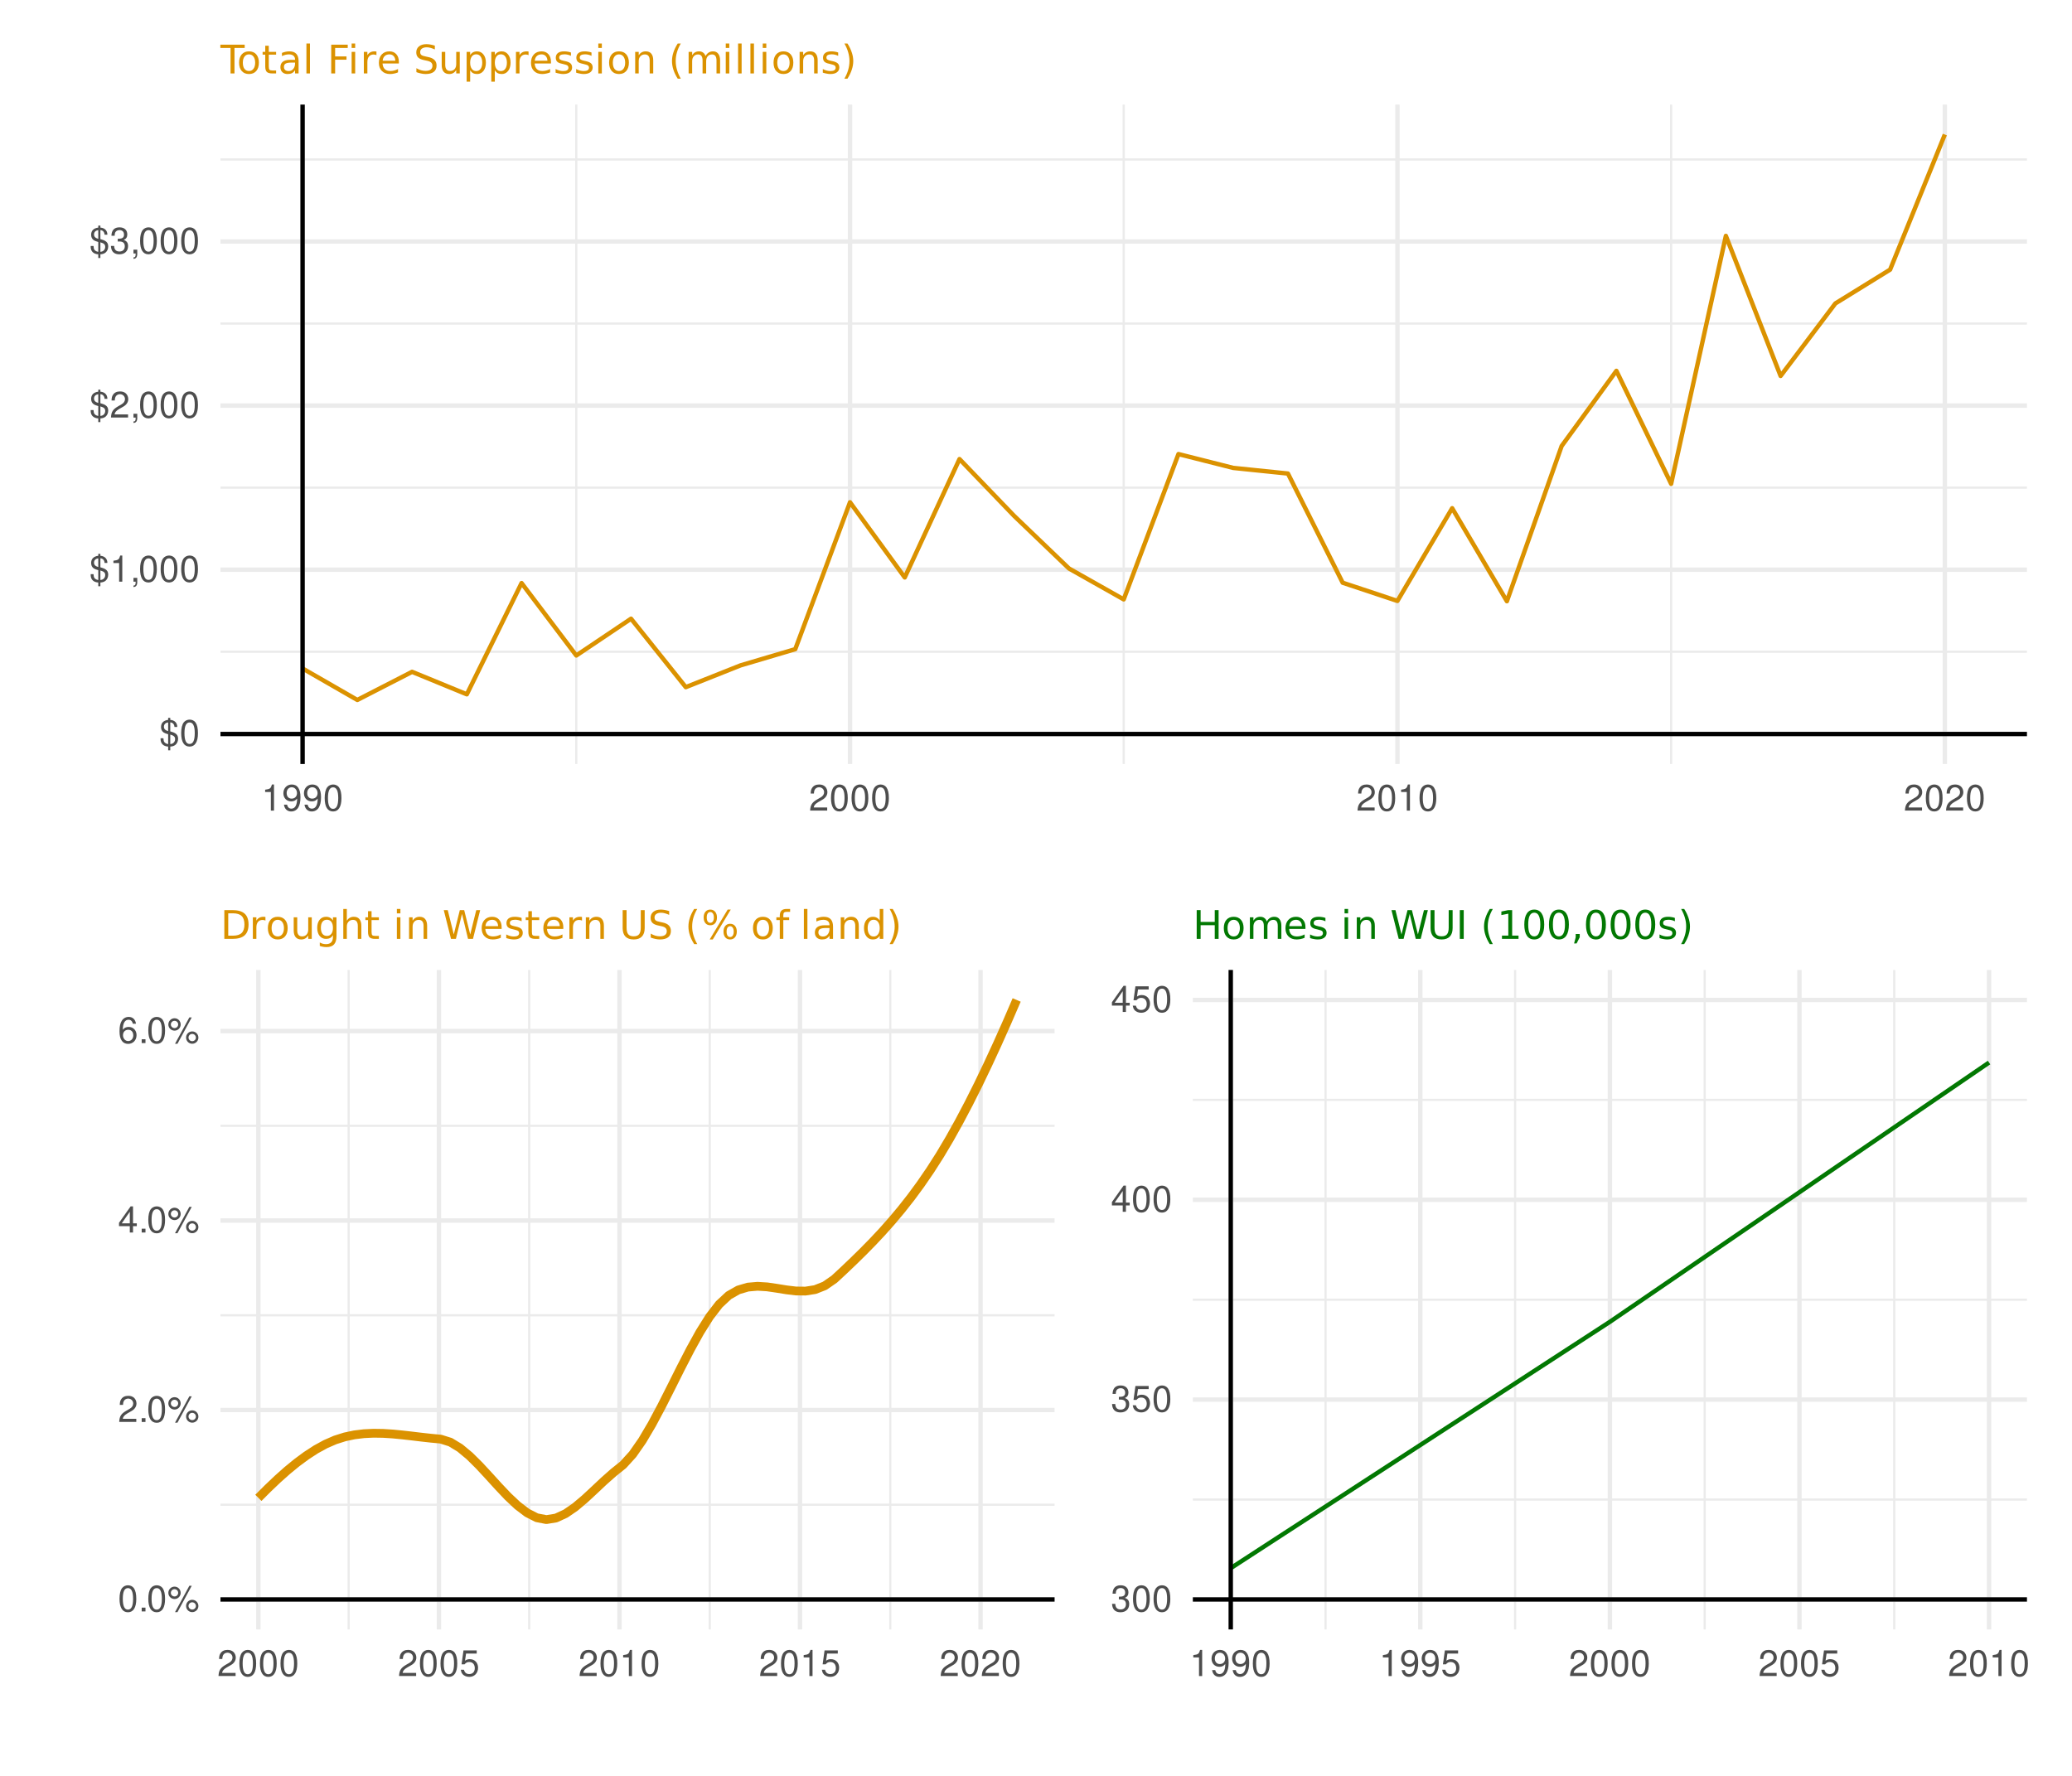 <?xml version="1.0" encoding="UTF-8"?>
<svg xmlns="http://www.w3.org/2000/svg" xmlns:xlink="http://www.w3.org/1999/xlink" width="504pt" height="432pt" viewBox="0 0 504 432" version="1.1">
<defs>
<g>
<symbol overflow="visible" id="glyph0-0">
<path style="stroke:none;" d=""/>
</symbol>
<symbol overflow="visible" id="glyph0-1">
<path style="stroke:none;" d="M 2.203 -6.781 L 2.203 -6.297 C 1.078 -6.156 0.469 -5.547 0.469 -4.547 C 0.469 -3.984 0.672 -3.547 1.078 -3.25 C 1.312 -3.094 1.562 -2.984 2.203 -2.797 L 2.203 -0.406 C 1.797 -0.453 1.469 -0.641 1.266 -0.906 C 1.141 -1.109 1.094 -1.266 1.047 -1.828 L 0.359 -1.828 C 0.297 -0.609 0.953 0.125 2.203 0.203 L 2.203 1.109 L 2.719 1.109 L 2.719 0.203 C 3.188 0.172 3.516 0.078 3.812 -0.109 C 4.312 -0.422 4.625 -1.016 4.625 -1.719 C 4.625 -2.344 4.375 -2.781 3.875 -3.062 C 3.641 -3.203 3.531 -3.25 2.719 -3.5 L 2.719 -5.688 C 3.312 -5.656 3.719 -5.203 3.734 -4.562 L 4.422 -4.562 C 4.422 -5.562 3.781 -6.219 2.719 -6.297 L 2.719 -6.781 Z M 2.203 -3.562 C 1.5 -3.75 1.172 -4.094 1.172 -4.625 C 1.172 -5.203 1.547 -5.594 2.203 -5.672 Z M 2.719 -2.719 C 3.609 -2.453 3.891 -2.188 3.891 -1.609 C 3.891 -1.266 3.766 -0.953 3.531 -0.734 C 3.312 -0.531 3.094 -0.453 2.719 -0.406 Z M 2.719 -2.719 "/>
</symbol>
<symbol overflow="visible" id="glyph0-2">
<path style="stroke:none;" d="M 2.422 -6.359 C 1.844 -6.359 1.312 -6.094 0.984 -5.672 C 0.578 -5.109 0.375 -4.25 0.375 -3.078 C 0.375 -0.938 1.078 0.203 2.422 0.203 C 3.734 0.203 4.453 -0.938 4.453 -3.031 C 4.453 -4.25 4.266 -5.078 3.859 -5.672 C 3.531 -6.109 3.016 -6.359 2.422 -6.359 Z M 2.422 -5.672 C 3.25 -5.672 3.672 -4.828 3.672 -3.094 C 3.672 -1.281 3.266 -0.438 2.406 -0.438 C 1.578 -0.438 1.172 -1.312 1.172 -3.062 C 1.172 -4.828 1.578 -5.672 2.422 -5.672 Z M 2.422 -5.672 "/>
</symbol>
<symbol overflow="visible" id="glyph0-3">
<path style="stroke:none;" d="M 2.281 -4.531 L 2.281 0 L 3.047 0 L 3.047 -6.359 L 2.547 -6.359 C 2.266 -5.391 2.094 -5.25 0.891 -5.094 L 0.891 -4.531 Z M 2.281 -4.531 "/>
</symbol>
<symbol overflow="visible" id="glyph0-4">
<path style="stroke:none;" d="M 0.766 -0.922 L 0.766 0 L 1.297 0 L 1.297 0.156 C 1.297 0.766 1.172 0.938 0.766 0.953 L 0.766 1.297 C 1.344 1.312 1.688 0.891 1.688 0.141 L 1.688 -0.922 Z M 0.766 -0.922 "/>
</symbol>
<symbol overflow="visible" id="glyph0-5">
<path style="stroke:none;" d="M 4.453 -0.766 L 1.172 -0.766 C 1.25 -1.297 1.531 -1.625 2.297 -2.094 L 3.172 -2.594 C 4.047 -3.062 4.5 -3.719 4.5 -4.5 C 4.5 -5.031 4.281 -5.531 3.922 -5.875 C 3.547 -6.203 3.094 -6.359 2.5 -6.359 C 1.703 -6.359 1.125 -6.078 0.781 -5.531 C 0.547 -5.203 0.453 -4.797 0.438 -4.156 L 1.219 -4.156 C 1.234 -4.594 1.297 -4.844 1.406 -5.062 C 1.594 -5.438 2 -5.688 2.469 -5.688 C 3.172 -5.688 3.703 -5.172 3.703 -4.484 C 3.703 -3.969 3.406 -3.531 2.859 -3.219 L 2.047 -2.75 C 0.75 -2 0.375 -1.406 0.297 -0.016 L 4.453 -0.016 Z M 4.453 -0.766 "/>
</symbol>
<symbol overflow="visible" id="glyph0-6">
<path style="stroke:none;" d="M 1.938 -2.922 L 2.359 -2.922 C 3.203 -2.922 3.656 -2.531 3.656 -1.766 C 3.656 -0.969 3.172 -0.484 2.375 -0.484 C 1.516 -0.484 1.109 -0.922 1.062 -1.844 L 0.281 -1.844 C 0.312 -1.344 0.406 -1 0.547 -0.719 C 0.875 -0.109 1.484 0.203 2.344 0.203 C 3.625 0.203 4.453 -0.578 4.453 -1.781 C 4.453 -2.594 4.141 -3.031 3.391 -3.297 C 3.969 -3.531 4.266 -3.969 4.266 -4.609 C 4.266 -5.703 3.547 -6.359 2.359 -6.359 C 1.109 -6.359 0.438 -5.656 0.406 -4.312 L 1.188 -4.312 C 1.203 -4.703 1.234 -4.922 1.328 -5.109 C 1.5 -5.469 1.891 -5.688 2.375 -5.688 C 3.062 -5.688 3.469 -5.266 3.469 -4.578 C 3.469 -4.141 3.312 -3.859 2.969 -3.719 C 2.766 -3.625 2.484 -3.594 1.938 -3.578 Z M 1.938 -2.922 "/>
</symbol>
<symbol overflow="visible" id="glyph0-7">
<path style="stroke:none;" d="M 0.469 -1.453 C 0.609 -0.406 1.281 0.203 2.234 0.203 C 2.922 0.203 3.547 -0.125 3.922 -0.703 C 4.297 -1.328 4.484 -2.109 4.484 -3.25 C 4.484 -4.328 4.312 -5 3.953 -5.562 C 3.609 -6.094 3.062 -6.359 2.375 -6.359 C 1.188 -6.359 0.328 -5.469 0.328 -4.234 C 0.328 -3.062 1.125 -2.25 2.25 -2.25 C 2.844 -2.25 3.281 -2.453 3.672 -2.938 C 3.672 -1.359 3.172 -0.484 2.281 -0.484 C 1.734 -0.484 1.359 -0.828 1.234 -1.453 Z M 2.359 -5.688 C 3.094 -5.688 3.641 -5.078 3.641 -4.25 C 3.641 -3.469 3.109 -2.922 2.344 -2.922 C 1.594 -2.922 1.125 -3.453 1.125 -4.297 C 1.125 -5.109 1.641 -5.688 2.359 -5.688 Z M 2.359 -5.688 "/>
</symbol>
<symbol overflow="visible" id="glyph0-8">
<path style="stroke:none;" d="M 1.688 -0.922 L 0.766 -0.922 L 0.766 0 L 1.688 0 Z M 1.688 -0.922 "/>
</symbol>
<symbol overflow="visible" id="glyph0-9">
<path style="stroke:none;" d="M 1.75 -6.031 C 0.922 -6.031 0.25 -5.344 0.25 -4.516 C 0.25 -3.688 0.922 -3.016 1.766 -3.016 C 2.578 -3.016 3.25 -3.688 3.25 -4.5 C 3.25 -5.359 2.594 -6.031 1.75 -6.031 Z M 1.75 -5.406 C 2.25 -5.406 2.641 -5.016 2.641 -4.516 C 2.641 -4.031 2.25 -3.641 1.766 -3.641 C 1.266 -3.641 0.859 -4.031 0.859 -4.516 C 0.859 -5.016 1.266 -5.406 1.75 -5.406 Z M 5.359 -6.234 L 1.875 0.172 L 2.469 0.172 L 5.938 -6.234 Z M 6.047 -2.828 C 5.219 -2.828 4.562 -2.156 4.562 -1.344 C 4.562 -0.5 5.219 0.172 6.062 0.172 C 6.875 0.172 7.562 -0.5 7.562 -1.312 C 7.562 -2.156 6.891 -2.828 6.047 -2.828 Z M 6.047 -2.219 C 6.547 -2.219 6.953 -1.828 6.953 -1.312 C 6.953 -0.844 6.547 -0.453 6.062 -0.453 C 5.562 -0.453 5.156 -0.844 5.156 -1.344 C 5.156 -1.828 5.562 -2.219 6.047 -2.219 Z M 6.047 -2.219 "/>
</symbol>
<symbol overflow="visible" id="glyph0-10">
<path style="stroke:none;" d="M 2.875 -1.547 L 2.875 0 L 3.656 0 L 3.656 -1.547 L 4.578 -1.547 L 4.578 -2.234 L 3.656 -2.234 L 3.656 -6.359 L 3.078 -6.359 L 0.25 -2.359 L 0.25 -1.547 Z M 2.875 -2.234 L 0.922 -2.234 L 2.875 -5.047 Z M 2.875 -2.234 "/>
</symbol>
<symbol overflow="visible" id="glyph0-11">
<path style="stroke:none;" d="M 4.375 -4.703 C 4.234 -5.75 3.562 -6.359 2.609 -6.359 C 1.922 -6.359 1.312 -6.031 0.938 -5.453 C 0.547 -4.828 0.375 -4.062 0.375 -2.906 C 0.375 -1.828 0.531 -1.156 0.906 -0.594 C 1.234 -0.078 1.781 0.203 2.469 0.203 C 3.656 0.203 4.516 -0.688 4.516 -1.922 C 4.516 -3.094 3.719 -3.922 2.609 -3.922 C 1.984 -3.922 1.5 -3.688 1.172 -3.234 C 1.172 -4.797 1.672 -5.672 2.562 -5.672 C 3.109 -5.672 3.484 -5.328 3.609 -4.703 Z M 2.5 -3.234 C 3.25 -3.234 3.719 -2.703 3.719 -1.859 C 3.719 -1.062 3.188 -0.484 2.484 -0.484 C 1.766 -0.484 1.219 -1.094 1.219 -1.906 C 1.219 -2.688 1.734 -3.234 2.5 -3.234 Z M 2.5 -3.234 "/>
</symbol>
<symbol overflow="visible" id="glyph0-12">
<path style="stroke:none;" d="M 4.188 -6.234 L 0.969 -6.234 L 0.5 -2.844 L 1.219 -2.844 C 1.578 -3.266 1.875 -3.422 2.359 -3.422 C 3.203 -3.422 3.719 -2.844 3.719 -1.922 C 3.719 -1.031 3.203 -0.484 2.359 -0.484 C 1.688 -0.484 1.266 -0.828 1.078 -1.531 L 0.312 -1.531 C 0.406 -1.016 0.5 -0.781 0.688 -0.547 C 1.031 -0.078 1.672 0.203 2.375 0.203 C 3.641 0.203 4.516 -0.719 4.516 -2.031 C 4.516 -3.266 3.688 -4.109 2.5 -4.109 C 2.062 -4.109 1.703 -4 1.344 -3.734 L 1.594 -5.469 L 4.188 -5.469 Z M 4.188 -6.234 "/>
</symbol>
<symbol overflow="visible" id="glyph1-0">
<path style="stroke:none;" d="M 0.484 1.703 L 0.484 -6.766 L 5.281 -6.766 L 5.281 1.703 Z M 1.016 1.156 L 4.734 1.156 L 4.734 -6.219 L 1.016 -6.219 Z M 1.016 1.156 "/>
</symbol>
<symbol overflow="visible" id="glyph1-1">
<path style="stroke:none;" d="M -0.031 -7 L 5.891 -7 L 5.891 -6.203 L 3.406 -6.203 L 3.406 0 L 2.453 0 L 2.453 -6.203 L -0.031 -6.203 Z M -0.031 -7 "/>
</symbol>
<symbol overflow="visible" id="glyph1-2">
<path style="stroke:none;" d="M 2.938 -4.641 C 2.477 -4.641 2.113 -4.457 1.844 -4.094 C 1.57 -3.738 1.438 -3.25 1.438 -2.625 C 1.438 -1.988 1.566 -1.488 1.828 -1.125 C 2.098 -0.77 2.469 -0.594 2.938 -0.594 C 3.395 -0.594 3.758 -0.773 4.031 -1.141 C 4.301 -1.504 4.438 -2 4.438 -2.625 C 4.438 -3.238 4.301 -3.727 4.031 -4.094 C 3.758 -4.457 3.395 -4.641 2.938 -4.641 Z M 2.938 -5.375 C 3.688 -5.375 4.273 -5.129 4.703 -4.641 C 5.129 -4.148 5.344 -3.477 5.344 -2.625 C 5.344 -1.758 5.129 -1.082 4.703 -0.594 C 4.273 -0.102 3.688 0.141 2.938 0.141 C 2.188 0.141 1.598 -0.102 1.172 -0.594 C 0.742 -1.082 0.531 -1.758 0.531 -2.625 C 0.531 -3.477 0.742 -4.148 1.172 -4.641 C 1.598 -5.129 2.188 -5.375 2.938 -5.375 Z M 2.938 -5.375 "/>
</symbol>
<symbol overflow="visible" id="glyph1-3">
<path style="stroke:none;" d="M 1.75 -6.734 L 1.75 -5.25 L 3.531 -5.25 L 3.531 -4.578 L 1.75 -4.578 L 1.75 -1.734 C 1.75 -1.305 1.805 -1.031 1.922 -0.906 C 2.047 -0.781 2.285 -0.719 2.641 -0.719 L 3.531 -0.719 L 3.531 0 L 2.641 0 C 1.984 0 1.523 -0.125 1.266 -0.375 C 1.016 -0.625 0.891 -1.078 0.891 -1.734 L 0.891 -4.578 L 0.25 -4.578 L 0.25 -5.25 L 0.891 -5.25 L 0.891 -6.734 Z M 1.75 -6.734 "/>
</symbol>
<symbol overflow="visible" id="glyph1-4">
<path style="stroke:none;" d="M 3.281 -2.641 C 2.594 -2.641 2.113 -2.555 1.844 -2.391 C 1.57 -2.234 1.438 -1.961 1.438 -1.578 C 1.438 -1.273 1.535 -1.031 1.734 -0.844 C 1.941 -0.664 2.219 -0.578 2.562 -0.578 C 3.039 -0.578 3.422 -0.75 3.703 -1.094 C 3.992 -1.438 4.141 -1.883 4.141 -2.438 L 4.141 -2.641 Z M 5 -3 L 5 0 L 4.141 0 L 4.141 -0.797 C 3.941 -0.473 3.695 -0.234 3.406 -0.078 C 3.113 0.066 2.754 0.141 2.328 0.141 C 1.797 0.141 1.367 -0.008 1.047 -0.312 C 0.734 -0.613 0.578 -1.02 0.578 -1.531 C 0.578 -2.113 0.773 -2.555 1.172 -2.859 C 1.566 -3.16 2.156 -3.312 2.938 -3.312 L 4.141 -3.312 L 4.141 -3.391 C 4.141 -3.785 4.008 -4.094 3.75 -4.312 C 3.488 -4.531 3.125 -4.641 2.656 -4.641 C 2.352 -4.641 2.062 -4.602 1.781 -4.531 C 1.5 -4.457 1.223 -4.352 0.953 -4.219 L 0.953 -5 C 1.273 -5.125 1.582 -5.219 1.875 -5.281 C 2.176 -5.344 2.469 -5.375 2.75 -5.375 C 3.508 -5.375 4.07 -5.176 4.438 -4.781 C 4.812 -4.383 5 -3.789 5 -3 Z M 5 -3 "/>
</symbol>
<symbol overflow="visible" id="glyph1-5">
<path style="stroke:none;" d="M 0.906 -7.281 L 1.766 -7.281 L 1.766 0 L 0.906 0 Z M 0.906 -7.281 "/>
</symbol>
<symbol overflow="visible" id="glyph1-6">
<path style="stroke:none;" d=""/>
</symbol>
<symbol overflow="visible" id="glyph1-7">
<path style="stroke:none;" d="M 0.938 -7 L 4.953 -7 L 4.953 -6.203 L 1.891 -6.203 L 1.891 -4.141 L 4.656 -4.141 L 4.656 -3.344 L 1.891 -3.344 L 1.891 0 L 0.938 0 Z M 0.938 -7 "/>
</symbol>
<symbol overflow="visible" id="glyph1-8">
<path style="stroke:none;" d="M 0.906 -5.25 L 1.766 -5.25 L 1.766 0 L 0.906 0 Z M 0.906 -7.281 L 1.766 -7.281 L 1.766 -6.203 L 0.906 -6.203 Z M 0.906 -7.281 "/>
</symbol>
<symbol overflow="visible" id="glyph1-9">
<path style="stroke:none;" d="M 3.938 -4.438 C 3.844 -4.5 3.738 -4.539 3.625 -4.562 C 3.508 -4.594 3.383 -4.609 3.25 -4.609 C 2.758 -4.609 2.383 -4.445 2.125 -4.125 C 1.863 -3.812 1.734 -3.359 1.734 -2.766 L 1.734 0 L 0.875 0 L 0.875 -5.25 L 1.734 -5.25 L 1.734 -4.438 C 1.922 -4.75 2.156 -4.984 2.438 -5.141 C 2.727 -5.297 3.082 -5.375 3.5 -5.375 C 3.562 -5.375 3.629 -5.367 3.703 -5.359 C 3.773 -5.348 3.852 -5.336 3.938 -5.328 Z M 3.938 -4.438 "/>
</symbol>
<symbol overflow="visible" id="glyph1-10">
<path style="stroke:none;" d="M 5.391 -2.844 L 5.391 -2.422 L 1.422 -2.422 C 1.461 -1.828 1.641 -1.375 1.953 -1.062 C 2.273 -0.75 2.723 -0.594 3.297 -0.594 C 3.629 -0.594 3.953 -0.633 4.266 -0.719 C 4.578 -0.801 4.883 -0.922 5.188 -1.078 L 5.188 -0.266 C 4.883 -0.129 4.566 -0.031 4.234 0.031 C 3.91 0.102 3.582 0.141 3.25 0.141 C 2.414 0.141 1.754 -0.102 1.266 -0.594 C 0.773 -1.082 0.531 -1.742 0.531 -2.578 C 0.531 -3.43 0.758 -4.109 1.219 -4.609 C 1.688 -5.117 2.312 -5.375 3.094 -5.375 C 3.801 -5.375 4.359 -5.145 4.766 -4.688 C 5.18 -4.238 5.391 -3.625 5.391 -2.844 Z M 4.531 -3.094 C 4.52 -3.562 4.383 -3.938 4.125 -4.219 C 3.875 -4.5 3.535 -4.641 3.109 -4.641 C 2.629 -4.641 2.242 -4.504 1.953 -4.234 C 1.66 -3.961 1.492 -3.582 1.453 -3.094 Z M 4.531 -3.094 "/>
</symbol>
<symbol overflow="visible" id="glyph1-11">
<path style="stroke:none;" d="M 5.141 -6.766 L 5.141 -5.844 C 4.773 -6.008 4.43 -6.133 4.109 -6.219 C 3.797 -6.312 3.488 -6.359 3.188 -6.359 C 2.676 -6.359 2.281 -6.254 2 -6.047 C 1.719 -5.848 1.578 -5.566 1.578 -5.203 C 1.578 -4.891 1.672 -4.656 1.859 -4.5 C 2.047 -4.344 2.398 -4.219 2.922 -4.125 L 3.484 -4 C 4.191 -3.863 4.711 -3.625 5.047 -3.281 C 5.391 -2.945 5.562 -2.5 5.562 -1.938 C 5.562 -1.25 5.332 -0.727 4.875 -0.375 C 4.414 -0.031 3.75 0.141 2.875 0.141 C 2.539 0.141 2.188 0.098 1.812 0.016 C 1.445 -0.055 1.062 -0.164 0.656 -0.312 L 0.656 -1.281 C 1.039 -1.062 1.414 -0.895 1.781 -0.781 C 2.156 -0.676 2.52 -0.625 2.875 -0.625 C 3.414 -0.625 3.832 -0.727 4.125 -0.938 C 4.414 -1.156 4.562 -1.461 4.562 -1.859 C 4.562 -2.203 4.457 -2.469 4.25 -2.656 C 4.039 -2.852 3.695 -3 3.219 -3.094 L 2.641 -3.219 C 1.93 -3.352 1.414 -3.57 1.094 -3.875 C 0.781 -4.176 0.625 -4.594 0.625 -5.125 C 0.625 -5.738 0.844 -6.223 1.281 -6.578 C 1.719 -6.941 2.32 -7.125 3.094 -7.125 C 3.414 -7.125 3.742 -7.094 4.078 -7.031 C 4.422 -6.969 4.773 -6.879 5.141 -6.766 Z M 5.141 -6.766 "/>
</symbol>
<symbol overflow="visible" id="glyph1-12">
<path style="stroke:none;" d="M 0.812 -2.078 L 0.812 -5.25 L 1.672 -5.25 L 1.672 -2.109 C 1.672 -1.609 1.77 -1.234 1.969 -0.984 C 2.164 -0.734 2.457 -0.609 2.844 -0.609 C 3.301 -0.609 3.664 -0.754 3.938 -1.047 C 4.207 -1.348 4.344 -1.754 4.344 -2.266 L 4.344 -5.25 L 5.203 -5.25 L 5.203 0 L 4.344 0 L 4.344 -0.812 C 4.133 -0.488 3.891 -0.25 3.609 -0.094 C 3.336 0.062 3.02 0.141 2.656 0.141 C 2.051 0.141 1.594 -0.047 1.281 -0.422 C 0.969 -0.797 0.812 -1.348 0.812 -2.078 Z M 2.984 -5.375 Z M 2.984 -5.375 "/>
</symbol>
<symbol overflow="visible" id="glyph1-13">
<path style="stroke:none;" d="M 1.734 -0.781 L 1.734 2 L 0.875 2 L 0.875 -5.25 L 1.734 -5.25 L 1.734 -4.453 C 1.922 -4.766 2.148 -4.992 2.422 -5.141 C 2.703 -5.297 3.035 -5.375 3.422 -5.375 C 4.055 -5.375 4.57 -5.117 4.969 -4.609 C 5.363 -4.109 5.562 -3.445 5.562 -2.625 C 5.562 -1.789 5.363 -1.117 4.969 -0.609 C 4.57 -0.109 4.055 0.141 3.422 0.141 C 3.035 0.141 2.703 0.066 2.422 -0.078 C 2.148 -0.234 1.922 -0.469 1.734 -0.781 Z M 4.672 -2.625 C 4.672 -3.25 4.539 -3.742 4.281 -4.109 C 4.02 -4.473 3.66 -4.656 3.203 -4.656 C 2.742 -4.656 2.383 -4.473 2.125 -4.109 C 1.863 -3.742 1.734 -3.25 1.734 -2.625 C 1.734 -1.988 1.863 -1.488 2.125 -1.125 C 2.383 -0.758 2.742 -0.578 3.203 -0.578 C 3.66 -0.578 4.02 -0.758 4.281 -1.125 C 4.539 -1.488 4.672 -1.988 4.672 -2.625 Z M 4.672 -2.625 "/>
</symbol>
<symbol overflow="visible" id="glyph1-14">
<path style="stroke:none;" d="M 4.25 -5.094 L 4.25 -4.281 C 4.008 -4.406 3.754 -4.5 3.484 -4.562 C 3.223 -4.625 2.953 -4.656 2.672 -4.656 C 2.242 -4.656 1.922 -4.586 1.703 -4.453 C 1.492 -4.328 1.391 -4.129 1.391 -3.859 C 1.391 -3.66 1.461 -3.504 1.609 -3.391 C 1.766 -3.273 2.078 -3.164 2.547 -3.062 L 2.844 -3 C 3.445 -2.875 3.879 -2.691 4.141 -2.453 C 4.398 -2.211 4.531 -1.879 4.531 -1.453 C 4.531 -0.961 4.336 -0.57 3.953 -0.281 C 3.566 0 3.035 0.141 2.359 0.141 C 2.078 0.141 1.785 0.109 1.484 0.047 C 1.18 -0.004 0.859 -0.082 0.516 -0.188 L 0.516 -1.078 C 0.836 -0.91 1.148 -0.785 1.453 -0.703 C 1.766 -0.617 2.07 -0.578 2.375 -0.578 C 2.781 -0.578 3.094 -0.645 3.312 -0.781 C 3.531 -0.926 3.641 -1.125 3.641 -1.375 C 3.641 -1.613 3.562 -1.797 3.406 -1.922 C 3.25 -2.047 2.906 -2.164 2.375 -2.281 L 2.078 -2.359 C 1.535 -2.461 1.145 -2.629 0.906 -2.859 C 0.676 -3.098 0.562 -3.422 0.562 -3.828 C 0.562 -4.316 0.734 -4.695 1.078 -4.969 C 1.43 -5.238 1.93 -5.375 2.578 -5.375 C 2.891 -5.375 3.188 -5.348 3.469 -5.297 C 3.75 -5.254 4.008 -5.188 4.25 -5.094 Z M 4.25 -5.094 "/>
</symbol>
<symbol overflow="visible" id="glyph1-15">
<path style="stroke:none;" d="M 5.266 -3.172 L 5.266 0 L 4.406 0 L 4.406 -3.141 C 4.406 -3.641 4.305 -4.008 4.109 -4.25 C 3.922 -4.5 3.629 -4.625 3.234 -4.625 C 2.773 -4.625 2.41 -4.473 2.141 -4.172 C 1.867 -3.879 1.734 -3.477 1.734 -2.969 L 1.734 0 L 0.875 0 L 0.875 -5.25 L 1.734 -5.25 L 1.734 -4.438 C 1.941 -4.75 2.188 -4.984 2.469 -5.141 C 2.75 -5.297 3.07 -5.375 3.438 -5.375 C 4.039 -5.375 4.492 -5.188 4.797 -4.812 C 5.109 -4.438 5.266 -3.891 5.266 -3.172 Z M 5.266 -3.172 "/>
</symbol>
<symbol overflow="visible" id="glyph1-16">
<path style="stroke:none;" d="M 2.969 -7.281 C 2.551 -6.562 2.238 -5.848 2.031 -5.141 C 1.832 -4.441 1.734 -3.734 1.734 -3.016 C 1.734 -2.297 1.836 -1.582 2.047 -0.875 C 2.254 -0.164 2.562 0.547 2.969 1.266 L 2.219 1.266 C 1.75 0.523 1.398 -0.195 1.172 -0.906 C 0.941 -1.613 0.828 -2.316 0.828 -3.016 C 0.828 -3.711 0.941 -4.41 1.172 -5.109 C 1.398 -5.816 1.75 -6.539 2.219 -7.281 Z M 2.969 -7.281 "/>
</symbol>
<symbol overflow="visible" id="glyph1-17">
<path style="stroke:none;" d="M 4.984 -4.234 C 5.203 -4.617 5.461 -4.906 5.766 -5.094 C 6.066 -5.281 6.422 -5.375 6.828 -5.375 C 7.367 -5.375 7.785 -5.18 8.078 -4.797 C 8.379 -4.41 8.531 -3.867 8.531 -3.172 L 8.531 0 L 7.656 0 L 7.656 -3.141 C 7.656 -3.641 7.566 -4.008 7.391 -4.25 C 7.211 -4.5 6.941 -4.625 6.578 -4.625 C 6.129 -4.625 5.773 -4.473 5.516 -4.172 C 5.266 -3.879 5.141 -3.477 5.141 -2.969 L 5.141 0 L 4.266 0 L 4.266 -3.141 C 4.266 -3.641 4.176 -4.008 4 -4.25 C 3.82 -4.5 3.547 -4.625 3.172 -4.625 C 2.734 -4.625 2.383 -4.473 2.125 -4.172 C 1.863 -3.879 1.734 -3.477 1.734 -2.969 L 1.734 0 L 0.875 0 L 0.875 -5.25 L 1.734 -5.25 L 1.734 -4.438 C 1.93 -4.75 2.164 -4.984 2.438 -5.141 C 2.719 -5.297 3.047 -5.375 3.422 -5.375 C 3.805 -5.375 4.129 -5.273 4.391 -5.078 C 4.66 -4.891 4.859 -4.609 4.984 -4.234 Z M 4.984 -4.234 "/>
</symbol>
<symbol overflow="visible" id="glyph1-18">
<path style="stroke:none;" d="M 0.766 -7.281 L 1.516 -7.281 C 1.984 -6.539 2.332 -5.816 2.562 -5.109 C 2.801 -4.41 2.922 -3.711 2.922 -3.016 C 2.922 -2.316 2.801 -1.613 2.562 -0.906 C 2.332 -0.195 1.984 0.523 1.516 1.266 L 0.766 1.266 C 1.18 0.547 1.488 -0.164 1.688 -0.875 C 1.895 -1.582 2 -2.297 2 -3.016 C 2 -3.734 1.895 -4.441 1.688 -5.141 C 1.488 -5.848 1.18 -6.562 0.766 -7.281 Z M 0.766 -7.281 "/>
</symbol>
<symbol overflow="visible" id="glyph1-19">
<path style="stroke:none;" d="M 1.891 -6.219 L 1.891 -0.781 L 3.031 -0.781 C 4 -0.781 4.707 -1 5.156 -1.438 C 5.602 -1.875 5.828 -2.562 5.828 -3.5 C 5.828 -4.438 5.602 -5.125 5.156 -5.562 C 4.707 -6 4 -6.219 3.031 -6.219 Z M 0.938 -7 L 2.891 -7 C 4.242 -7 5.238 -6.711 5.875 -6.141 C 6.508 -5.578 6.828 -4.695 6.828 -3.5 C 6.828 -2.301 6.504 -1.414 5.859 -0.844 C 5.223 -0.281 4.234 0 2.891 0 L 0.938 0 Z M 0.938 -7 "/>
</symbol>
<symbol overflow="visible" id="glyph1-20">
<path style="stroke:none;" d="M 4.359 -2.688 C 4.359 -3.312 4.227 -3.797 3.969 -4.141 C 3.707 -4.484 3.348 -4.656 2.891 -4.656 C 2.422 -4.656 2.055 -4.484 1.797 -4.141 C 1.547 -3.797 1.422 -3.312 1.422 -2.688 C 1.422 -2.062 1.547 -1.578 1.797 -1.234 C 2.055 -0.891 2.422 -0.719 2.891 -0.719 C 3.348 -0.719 3.707 -0.891 3.969 -1.234 C 4.227 -1.578 4.359 -2.062 4.359 -2.688 Z M 5.219 -0.656 C 5.219 0.238 5.02 0.906 4.625 1.344 C 4.227 1.781 3.617 2 2.797 2 C 2.492 2 2.207 1.973 1.938 1.922 C 1.676 1.879 1.414 1.812 1.156 1.719 L 1.156 0.875 C 1.414 1.02 1.664 1.125 1.906 1.188 C 2.156 1.25 2.41 1.281 2.672 1.281 C 3.234 1.281 3.656 1.129 3.938 0.828 C 4.219 0.535 4.359 0.094 4.359 -0.5 L 4.359 -0.922 C 4.18 -0.609 3.953 -0.375 3.672 -0.219 C 3.391 -0.07 3.055 0 2.672 0 C 2.023 0 1.504 -0.242 1.109 -0.734 C 0.723 -1.223 0.531 -1.875 0.531 -2.688 C 0.531 -3.5 0.723 -4.148 1.109 -4.641 C 1.504 -5.129 2.023 -5.375 2.672 -5.375 C 3.055 -5.375 3.391 -5.297 3.672 -5.141 C 3.953 -4.984 4.18 -4.754 4.359 -4.453 L 4.359 -5.25 L 5.219 -5.25 Z M 5.219 -0.656 "/>
</symbol>
<symbol overflow="visible" id="glyph1-21">
<path style="stroke:none;" d="M 5.266 -3.172 L 5.266 0 L 4.406 0 L 4.406 -3.141 C 4.406 -3.641 4.305 -4.008 4.109 -4.25 C 3.922 -4.5 3.629 -4.625 3.234 -4.625 C 2.773 -4.625 2.41 -4.473 2.141 -4.172 C 1.867 -3.879 1.734 -3.477 1.734 -2.969 L 1.734 0 L 0.875 0 L 0.875 -7.281 L 1.734 -7.281 L 1.734 -4.438 C 1.941 -4.75 2.188 -4.984 2.469 -5.141 C 2.75 -5.297 3.07 -5.375 3.438 -5.375 C 4.039 -5.375 4.492 -5.188 4.797 -4.812 C 5.109 -4.438 5.266 -3.891 5.266 -3.172 Z M 5.266 -3.172 "/>
</symbol>
<symbol overflow="visible" id="glyph1-22">
<path style="stroke:none;" d="M 0.312 -7 L 1.281 -7 L 2.75 -1.078 L 4.219 -7 L 5.281 -7 L 6.75 -1.078 L 8.219 -7 L 9.172 -7 L 7.422 0 L 6.219 0 L 4.75 -6.078 L 3.266 0 L 2.078 0 Z M 0.312 -7 "/>
</symbol>
<symbol overflow="visible" id="glyph1-23">
<path style="stroke:none;" d="M 0.828 -7 L 1.781 -7 L 1.781 -2.75 C 1.781 -2 1.914 -1.457 2.188 -1.125 C 2.457 -0.789 2.898 -0.625 3.516 -0.625 C 4.117 -0.625 4.555 -0.789 4.828 -1.125 C 5.098 -1.457 5.234 -2 5.234 -2.75 L 5.234 -7 L 6.188 -7 L 6.188 -2.625 C 6.188 -1.719 5.957 -1.031 5.5 -0.562 C 5.051 -0.094 4.391 0.141 3.516 0.141 C 2.629 0.141 1.957 -0.094 1.5 -0.562 C 1.051 -1.031 0.828 -1.719 0.828 -2.625 Z M 0.828 -7 "/>
</symbol>
<symbol overflow="visible" id="glyph1-24">
<path style="stroke:none;" d="M 6.969 -3.078 C 6.695 -3.078 6.484 -2.961 6.328 -2.734 C 6.18 -2.504 6.109 -2.18 6.109 -1.766 C 6.109 -1.359 6.18 -1.035 6.328 -0.797 C 6.484 -0.566 6.695 -0.453 6.969 -0.453 C 7.238 -0.453 7.453 -0.566 7.609 -0.797 C 7.766 -1.035 7.844 -1.359 7.844 -1.766 C 7.844 -2.172 7.766 -2.488 7.609 -2.719 C 7.453 -2.957 7.238 -3.078 6.969 -3.078 Z M 6.969 -3.672 C 7.469 -3.672 7.863 -3.5 8.156 -3.156 C 8.445 -2.812 8.594 -2.348 8.594 -1.766 C 8.594 -1.18 8.441 -0.719 8.141 -0.375 C 7.848 -0.031 7.457 0.141 6.969 0.141 C 6.469 0.141 6.07 -0.031 5.781 -0.375 C 5.5 -0.719 5.359 -1.18 5.359 -1.766 C 5.359 -2.348 5.504 -2.812 5.797 -3.156 C 6.086 -3.5 6.477 -3.672 6.969 -3.672 Z M 2.141 -6.531 C 1.867 -6.531 1.656 -6.41 1.5 -6.172 C 1.352 -5.941 1.281 -5.625 1.281 -5.219 C 1.281 -4.801 1.352 -4.477 1.5 -4.25 C 1.656 -4.02 1.867 -3.906 2.141 -3.906 C 2.41 -3.906 2.625 -4.02 2.781 -4.25 C 2.938 -4.477 3.016 -4.801 3.016 -5.219 C 3.016 -5.625 2.938 -5.941 2.781 -6.172 C 2.625 -6.41 2.41 -6.531 2.141 -6.531 Z M 6.375 -7.125 L 7.125 -7.125 L 2.75 0.141 L 2 0.141 Z M 2.141 -7.125 C 2.629 -7.125 3.02 -6.953 3.312 -6.609 C 3.613 -6.266 3.766 -5.801 3.766 -5.219 C 3.766 -4.625 3.617 -4.156 3.328 -3.812 C 3.035 -3.477 2.641 -3.312 2.141 -3.312 C 1.641 -3.312 1.242 -3.484 0.953 -3.828 C 0.672 -4.172 0.531 -4.633 0.531 -5.219 C 0.531 -5.801 0.676 -6.266 0.969 -6.609 C 1.258 -6.953 1.648 -7.125 2.141 -7.125 Z M 2.141 -7.125 "/>
</symbol>
<symbol overflow="visible" id="glyph1-25">
<path style="stroke:none;" d="M 3.562 -7.281 L 3.562 -6.578 L 2.734 -6.578 C 2.422 -6.578 2.203 -6.516 2.078 -6.391 C 1.961 -6.266 1.906 -6.035 1.906 -5.703 L 1.906 -5.25 L 3.328 -5.25 L 3.328 -4.578 L 1.906 -4.578 L 1.906 0 L 1.047 0 L 1.047 -4.578 L 0.219 -4.578 L 0.219 -5.25 L 1.047 -5.25 L 1.047 -5.609 C 1.047 -6.191 1.18 -6.613 1.453 -6.875 C 1.723 -7.145 2.156 -7.281 2.75 -7.281 Z M 3.562 -7.281 "/>
</symbol>
<symbol overflow="visible" id="glyph1-26">
<path style="stroke:none;" d="M 4.359 -4.453 L 4.359 -7.281 L 5.219 -7.281 L 5.219 0 L 4.359 0 L 4.359 -0.781 C 4.172 -0.469 3.938 -0.234 3.656 -0.078 C 3.383 0.066 3.055 0.141 2.672 0.141 C 2.035 0.141 1.52 -0.109 1.125 -0.609 C 0.727 -1.117 0.531 -1.789 0.531 -2.625 C 0.531 -3.445 0.727 -4.109 1.125 -4.609 C 1.52 -5.117 2.035 -5.375 2.672 -5.375 C 3.055 -5.375 3.383 -5.297 3.656 -5.141 C 3.938 -4.992 4.172 -4.766 4.359 -4.453 Z M 1.422 -2.625 C 1.422 -1.988 1.551 -1.488 1.812 -1.125 C 2.07 -0.758 2.43 -0.578 2.891 -0.578 C 3.336 -0.578 3.691 -0.758 3.953 -1.125 C 4.223 -1.488 4.359 -1.988 4.359 -2.625 C 4.359 -3.25 4.223 -3.742 3.953 -4.109 C 3.691 -4.473 3.336 -4.656 2.891 -4.656 C 2.43 -4.656 2.07 -4.473 1.812 -4.109 C 1.551 -3.742 1.422 -3.25 1.422 -2.625 Z M 1.422 -2.625 "/>
</symbol>
<symbol overflow="visible" id="glyph1-27">
<path style="stroke:none;" d="M 0.938 -7 L 1.891 -7 L 1.891 -4.125 L 5.328 -4.125 L 5.328 -7 L 6.266 -7 L 6.266 0 L 5.328 0 L 5.328 -3.328 L 1.891 -3.328 L 1.891 0 L 0.938 0 Z M 0.938 -7 "/>
</symbol>
<symbol overflow="visible" id="glyph1-28">
<path style="stroke:none;" d="M 0.938 -7 L 1.891 -7 L 1.891 0 L 0.938 0 Z M 0.938 -7 "/>
</symbol>
<symbol overflow="visible" id="glyph1-29">
<path style="stroke:none;" d="M 1.188 -0.797 L 2.734 -0.797 L 2.734 -6.125 L 1.047 -5.797 L 1.047 -6.656 L 2.719 -7 L 3.672 -7 L 3.672 -0.797 L 5.219 -0.797 L 5.219 0 L 1.188 0 Z M 1.188 -0.797 "/>
</symbol>
<symbol overflow="visible" id="glyph1-30">
<path style="stroke:none;" d="M 3.047 -6.375 C 2.555 -6.375 2.188 -6.133 1.938 -5.656 C 1.695 -5.176 1.578 -4.453 1.578 -3.484 C 1.578 -2.523 1.695 -1.805 1.938 -1.328 C 2.188 -0.848 2.555 -0.609 3.047 -0.609 C 3.535 -0.609 3.898 -0.848 4.141 -1.328 C 4.391 -1.805 4.516 -2.523 4.516 -3.484 C 4.516 -4.453 4.391 -5.176 4.141 -5.656 C 3.898 -6.133 3.535 -6.375 3.047 -6.375 Z M 3.047 -7.125 C 3.828 -7.125 4.426 -6.812 4.844 -6.188 C 5.258 -5.57 5.469 -4.672 5.469 -3.484 C 5.469 -2.305 5.258 -1.406 4.844 -0.781 C 4.426 -0.164 3.828 0.141 3.047 0.141 C 2.266 0.141 1.664 -0.164 1.25 -0.781 C 0.832 -1.406 0.625 -2.305 0.625 -3.484 C 0.625 -4.672 0.832 -5.57 1.25 -6.188 C 1.664 -6.812 2.266 -7.125 3.047 -7.125 Z M 3.047 -7.125 "/>
</symbol>
<symbol overflow="visible" id="glyph1-31">
<path style="stroke:none;" d="M 1.125 -1.188 L 2.109 -1.188 L 2.109 -0.391 L 1.344 1.109 L 0.734 1.109 L 1.125 -0.391 Z M 1.125 -1.188 "/>
</symbol>
</g>
<clipPath id="clip1">
  <path d="M 53.629 158 L 493.039 158 L 493.039 159 L 53.629 159 Z M 53.629 158 "/>
</clipPath>
<clipPath id="clip2">
  <path d="M 53.629 118 L 493.039 118 L 493.039 119 L 53.629 119 Z M 53.629 118 "/>
</clipPath>
<clipPath id="clip3">
  <path d="M 53.629 78 L 493.039 78 L 493.039 79 L 53.629 79 Z M 53.629 78 "/>
</clipPath>
<clipPath id="clip4">
  <path d="M 53.629 38 L 493.039 38 L 493.039 40 L 53.629 40 Z M 53.629 38 "/>
</clipPath>
<clipPath id="clip5">
  <path d="M 139 25.438 L 141 25.438 L 141 185.848 L 139 185.848 Z M 139 25.438 "/>
</clipPath>
<clipPath id="clip6">
  <path d="M 273 25.438 L 274 25.438 L 274 185.848 L 273 185.848 Z M 273 25.438 "/>
</clipPath>
<clipPath id="clip7">
  <path d="M 406 25.438 L 407 25.438 L 407 185.848 L 406 185.848 Z M 406 25.438 "/>
</clipPath>
<clipPath id="clip8">
  <path d="M 53.629 177 L 493.039 177 L 493.039 180 L 53.629 180 Z M 53.629 177 "/>
</clipPath>
<clipPath id="clip9">
  <path d="M 53.629 138 L 493.039 138 L 493.039 140 L 53.629 140 Z M 53.629 138 "/>
</clipPath>
<clipPath id="clip10">
  <path d="M 53.629 98 L 493.039 98 L 493.039 100 L 53.629 100 Z M 53.629 98 "/>
</clipPath>
<clipPath id="clip11">
  <path d="M 53.629 58 L 493.039 58 L 493.039 60 L 53.629 60 Z M 53.629 58 "/>
</clipPath>
<clipPath id="clip12">
  <path d="M 73 25.438 L 75 25.438 L 75 185.848 L 73 185.848 Z M 73 25.438 "/>
</clipPath>
<clipPath id="clip13">
  <path d="M 206 25.438 L 208 25.438 L 208 185.848 L 206 185.848 Z M 206 25.438 "/>
</clipPath>
<clipPath id="clip14">
  <path d="M 339 25.438 L 341 25.438 L 341 185.848 L 339 185.848 Z M 339 25.438 "/>
</clipPath>
<clipPath id="clip15">
  <path d="M 472 25.438 L 474 25.438 L 474 185.848 L 472 185.848 Z M 472 25.438 "/>
</clipPath>
<clipPath id="clip16">
  <path d="M 53.629 178 L 493.039 178 L 493.039 180 L 53.629 180 Z M 53.629 178 "/>
</clipPath>
<clipPath id="clip17">
  <path d="M 73 25.438 L 75 25.438 L 75 185.848 L 73 185.848 Z M 73 25.438 "/>
</clipPath>
<clipPath id="clip18">
  <path d="M 53.629 365 L 256.52 365 L 256.52 367 L 53.629 367 Z M 53.629 365 "/>
</clipPath>
<clipPath id="clip19">
  <path d="M 53.629 319 L 256.52 319 L 256.52 321 L 53.629 321 Z M 53.629 319 "/>
</clipPath>
<clipPath id="clip20">
  <path d="M 53.629 273 L 256.52 273 L 256.52 275 L 53.629 275 Z M 53.629 273 "/>
</clipPath>
<clipPath id="clip21">
  <path d="M 84 235.957 L 86 235.957 L 86 396.367 L 84 396.367 Z M 84 235.957 "/>
</clipPath>
<clipPath id="clip22">
  <path d="M 128 235.957 L 129 235.957 L 129 396.367 L 128 396.367 Z M 128 235.957 "/>
</clipPath>
<clipPath id="clip23">
  <path d="M 172 235.957 L 173 235.957 L 173 396.367 L 172 396.367 Z M 172 235.957 "/>
</clipPath>
<clipPath id="clip24">
  <path d="M 216 235.957 L 217 235.957 L 217 396.367 L 216 396.367 Z M 216 235.957 "/>
</clipPath>
<clipPath id="clip25">
  <path d="M 53.629 388 L 256.52 388 L 256.52 390 L 53.629 390 Z M 53.629 388 "/>
</clipPath>
<clipPath id="clip26">
  <path d="M 53.629 342 L 256.52 342 L 256.52 344 L 53.629 344 Z M 53.629 342 "/>
</clipPath>
<clipPath id="clip27">
  <path d="M 53.629 296 L 256.52 296 L 256.52 298 L 53.629 298 Z M 53.629 296 "/>
</clipPath>
<clipPath id="clip28">
  <path d="M 53.629 250 L 256.52 250 L 256.52 252 L 53.629 252 Z M 53.629 250 "/>
</clipPath>
<clipPath id="clip29">
  <path d="M 62 235.957 L 64 235.957 L 64 396.367 L 62 396.367 Z M 62 235.957 "/>
</clipPath>
<clipPath id="clip30">
  <path d="M 106 235.957 L 108 235.957 L 108 396.367 L 106 396.367 Z M 106 235.957 "/>
</clipPath>
<clipPath id="clip31">
  <path d="M 150 235.957 L 152 235.957 L 152 396.367 L 150 396.367 Z M 150 235.957 "/>
</clipPath>
<clipPath id="clip32">
  <path d="M 194 235.957 L 196 235.957 L 196 396.367 L 194 396.367 Z M 194 235.957 "/>
</clipPath>
<clipPath id="clip33">
  <path d="M 237 235.957 L 240 235.957 L 240 396.367 L 237 396.367 Z M 237 235.957 "/>
</clipPath>
<clipPath id="clip34">
  <path d="M 53.629 388 L 256.52 388 L 256.52 390 L 53.629 390 Z M 53.629 388 "/>
</clipPath>
<clipPath id="clip35">
  <path d="M 290.152 364 L 493.043 364 L 493.043 366 L 290.152 366 Z M 290.152 364 "/>
</clipPath>
<clipPath id="clip36">
  <path d="M 290.152 315 L 493.043 315 L 493.043 317 L 290.152 317 Z M 290.152 315 "/>
</clipPath>
<clipPath id="clip37">
  <path d="M 290.152 267 L 493.043 267 L 493.043 268 L 290.152 268 Z M 290.152 267 "/>
</clipPath>
<clipPath id="clip38">
  <path d="M 322 235.957 L 323 235.957 L 323 396.367 L 322 396.367 Z M 322 235.957 "/>
</clipPath>
<clipPath id="clip39">
  <path d="M 368 235.957 L 369 235.957 L 369 396.367 L 368 396.367 Z M 368 235.957 "/>
</clipPath>
<clipPath id="clip40">
  <path d="M 414 235.957 L 415 235.957 L 415 396.367 L 414 396.367 Z M 414 235.957 "/>
</clipPath>
<clipPath id="clip41">
  <path d="M 460 235.957 L 462 235.957 L 462 396.367 L 460 396.367 Z M 460 235.957 "/>
</clipPath>
<clipPath id="clip42">
  <path d="M 290.152 388 L 493.043 388 L 493.043 390 L 290.152 390 Z M 290.152 388 "/>
</clipPath>
<clipPath id="clip43">
  <path d="M 290.152 339 L 493.043 339 L 493.043 342 L 290.152 342 Z M 290.152 339 "/>
</clipPath>
<clipPath id="clip44">
  <path d="M 290.152 291 L 493.043 291 L 493.043 293 L 290.152 293 Z M 290.152 291 "/>
</clipPath>
<clipPath id="clip45">
  <path d="M 290.152 242 L 493.043 242 L 493.043 244 L 290.152 244 Z M 290.152 242 "/>
</clipPath>
<clipPath id="clip46">
  <path d="M 298 235.957 L 300 235.957 L 300 396.367 L 298 396.367 Z M 298 235.957 "/>
</clipPath>
<clipPath id="clip47">
  <path d="M 344 235.957 L 347 235.957 L 347 396.367 L 344 396.367 Z M 344 235.957 "/>
</clipPath>
<clipPath id="clip48">
  <path d="M 391 235.957 L 393 235.957 L 393 396.367 L 391 396.367 Z M 391 235.957 "/>
</clipPath>
<clipPath id="clip49">
  <path d="M 437 235.957 L 439 235.957 L 439 396.367 L 437 396.367 Z M 437 235.957 "/>
</clipPath>
<clipPath id="clip50">
  <path d="M 483 235.957 L 485 235.957 L 485 396.367 L 483 396.367 Z M 483 235.957 "/>
</clipPath>
<clipPath id="clip51">
  <path d="M 290.152 388 L 493.043 388 L 493.043 390 L 290.152 390 Z M 290.152 388 "/>
</clipPath>
<clipPath id="clip52">
  <path d="M 298 235.957 L 300 235.957 L 300 396.367 L 298 396.367 Z M 298 235.957 "/>
</clipPath>
</defs>
<g id="surface11">
<rect x="0" y="0" width="504" height="432" style="fill:rgb(100%,100%,100%);fill-opacity:1;stroke:none;"/>
<rect x="0" y="0" width="504" height="432" style="fill:rgb(100%,100%,100%);fill-opacity:1;stroke:none;"/>
<path style="fill:none;stroke-width:1.067;stroke-linecap:round;stroke-linejoin:round;stroke:rgb(100%,100%,100%);stroke-opacity:1;stroke-miterlimit:10;" d="M 0 432 L 504 432 L 504 0 L 0 0 Z M 0 432 "/>
<g clip-path="url(#clip1)" clip-rule="nonzero">
<path style="fill:none;stroke-width:0.533;stroke-linecap:butt;stroke-linejoin:round;stroke:rgb(92.157%,92.157%,92.157%);stroke-opacity:1;stroke-miterlimit:10;" d="M 53.629 158.539 L 493.043 158.539 "/>
</g>
<g clip-path="url(#clip2)" clip-rule="nonzero">
<path style="fill:none;stroke-width:0.533;stroke-linecap:butt;stroke-linejoin:round;stroke:rgb(92.157%,92.157%,92.157%);stroke-opacity:1;stroke-miterlimit:10;" d="M 53.629 118.621 L 493.043 118.621 "/>
</g>
<g clip-path="url(#clip3)" clip-rule="nonzero">
<path style="fill:none;stroke-width:0.533;stroke-linecap:butt;stroke-linejoin:round;stroke:rgb(92.157%,92.157%,92.157%);stroke-opacity:1;stroke-miterlimit:10;" d="M 53.629 78.703 L 493.043 78.703 "/>
</g>
<g clip-path="url(#clip4)" clip-rule="nonzero">
<path style="fill:none;stroke-width:0.533;stroke-linecap:butt;stroke-linejoin:round;stroke:rgb(92.157%,92.157%,92.157%);stroke-opacity:1;stroke-miterlimit:10;" d="M 53.629 38.785 L 493.043 38.785 "/>
</g>
<g clip-path="url(#clip5)" clip-rule="nonzero">
<path style="fill:none;stroke-width:0.533;stroke-linecap:butt;stroke-linejoin:round;stroke:rgb(92.157%,92.157%,92.157%);stroke-opacity:1;stroke-miterlimit:10;" d="M 140.18 185.848 L 140.18 25.438 "/>
</g>
<g clip-path="url(#clip6)" clip-rule="nonzero">
<path style="fill:none;stroke-width:0.533;stroke-linecap:butt;stroke-linejoin:round;stroke:rgb(92.157%,92.157%,92.157%);stroke-opacity:1;stroke-miterlimit:10;" d="M 273.336 185.848 L 273.336 25.438 "/>
</g>
<g clip-path="url(#clip7)" clip-rule="nonzero">
<path style="fill:none;stroke-width:0.533;stroke-linecap:butt;stroke-linejoin:round;stroke:rgb(92.157%,92.157%,92.157%);stroke-opacity:1;stroke-miterlimit:10;" d="M 406.492 185.848 L 406.492 25.438 "/>
</g>
<g clip-path="url(#clip8)" clip-rule="nonzero">
<path style="fill:none;stroke-width:1.067;stroke-linecap:butt;stroke-linejoin:round;stroke:rgb(92.157%,92.157%,92.157%);stroke-opacity:1;stroke-miterlimit:10;" d="M 53.629 178.496 L 493.043 178.496 "/>
</g>
<g clip-path="url(#clip9)" clip-rule="nonzero">
<path style="fill:none;stroke-width:1.067;stroke-linecap:butt;stroke-linejoin:round;stroke:rgb(92.157%,92.157%,92.157%);stroke-opacity:1;stroke-miterlimit:10;" d="M 53.629 138.582 L 493.043 138.582 "/>
</g>
<g clip-path="url(#clip10)" clip-rule="nonzero">
<path style="fill:none;stroke-width:1.067;stroke-linecap:butt;stroke-linejoin:round;stroke:rgb(92.157%,92.157%,92.157%);stroke-opacity:1;stroke-miterlimit:10;" d="M 53.629 98.664 L 493.043 98.664 "/>
</g>
<g clip-path="url(#clip11)" clip-rule="nonzero">
<path style="fill:none;stroke-width:1.067;stroke-linecap:butt;stroke-linejoin:round;stroke:rgb(92.157%,92.157%,92.157%);stroke-opacity:1;stroke-miterlimit:10;" d="M 53.629 58.746 L 493.043 58.746 "/>
</g>
<g clip-path="url(#clip12)" clip-rule="nonzero">
<path style="fill:none;stroke-width:1.067;stroke-linecap:butt;stroke-linejoin:round;stroke:rgb(92.157%,92.157%,92.157%);stroke-opacity:1;stroke-miterlimit:10;" d="M 73.602 185.848 L 73.602 25.438 "/>
</g>
<g clip-path="url(#clip13)" clip-rule="nonzero">
<path style="fill:none;stroke-width:1.067;stroke-linecap:butt;stroke-linejoin:round;stroke:rgb(92.157%,92.157%,92.157%);stroke-opacity:1;stroke-miterlimit:10;" d="M 206.758 185.848 L 206.758 25.438 "/>
</g>
<g clip-path="url(#clip14)" clip-rule="nonzero">
<path style="fill:none;stroke-width:1.067;stroke-linecap:butt;stroke-linejoin:round;stroke:rgb(92.157%,92.157%,92.157%);stroke-opacity:1;stroke-miterlimit:10;" d="M 339.914 185.848 L 339.914 25.438 "/>
</g>
<g clip-path="url(#clip15)" clip-rule="nonzero">
<path style="fill:none;stroke-width:1.067;stroke-linecap:butt;stroke-linejoin:round;stroke:rgb(92.157%,92.157%,92.157%);stroke-opacity:1;stroke-miterlimit:10;" d="M 473.066 185.848 L 473.066 25.438 "/>
</g>
<path style="fill:none;stroke-width:1.067;stroke-linecap:butt;stroke-linejoin:round;stroke:rgb(85.882%,57.255%,0%);stroke-opacity:1;stroke-miterlimit:10;" d="M 73.602 162.613 L 86.918 170.27 L 100.234 163.43 L 113.551 168.898 L 126.867 141.84 L 140.18 159.453 L 153.496 150.508 L 166.812 167.156 L 180.129 161.863 L 193.441 157.918 L 206.758 122.184 L 220.074 140.469 L 233.391 111.676 L 246.703 125.52 L 260.02 138.289 L 273.336 145.809 L 286.652 110.457 L 299.965 113.824 L 313.281 115.195 L 326.598 141.754 L 339.914 146.184 L 353.23 123.629 L 366.543 146.254 L 379.859 108.504 L 393.176 90.211 L 406.492 117.691 L 419.805 57.379 L 433.121 91.453 L 446.438 73.816 L 459.754 65.59 L 473.066 32.73 "/>
<g clip-path="url(#clip16)" clip-rule="nonzero">
<path style="fill:none;stroke-width:1.067;stroke-linecap:butt;stroke-linejoin:round;stroke:rgb(0%,0%,0%);stroke-opacity:1;stroke-miterlimit:10;" d="M 53.629 178.559 L 493.043 178.559 "/>
</g>
<g clip-path="url(#clip17)" clip-rule="nonzero">
<path style="fill:none;stroke-width:1.067;stroke-linecap:butt;stroke-linejoin:round;stroke:rgb(0%,0%,0%);stroke-opacity:1;stroke-miterlimit:10;" d="M 73.602 185.848 L 73.602 25.438 "/>
</g>
<g style="fill:rgb(30.196%,30.196%,30.196%);fill-opacity:1;">
  <use xlink:href="#glyph0-1" x="38.699" y="181.411"/>
  <use xlink:href="#glyph0-2" x="43.699" y="181.411"/>
</g>
<g style="fill:rgb(30.196%,30.196%,30.196%);fill-opacity:1;">
  <use xlink:href="#glyph0-1" x="21.699" y="141.497"/>
  <use xlink:href="#glyph0-3" x="26.699" y="141.497"/>
  <use xlink:href="#glyph0-4" x="31.699" y="141.497"/>
  <use xlink:href="#glyph0-2" x="33.699" y="141.497"/>
  <use xlink:href="#glyph0-2" x="38.699" y="141.497"/>
  <use xlink:href="#glyph0-2" x="43.699" y="141.497"/>
</g>
<g style="fill:rgb(30.196%,30.196%,30.196%);fill-opacity:1;">
  <use xlink:href="#glyph0-1" x="21.699" y="101.579"/>
  <use xlink:href="#glyph0-5" x="26.699" y="101.579"/>
  <use xlink:href="#glyph0-4" x="31.699" y="101.579"/>
  <use xlink:href="#glyph0-2" x="33.699" y="101.579"/>
  <use xlink:href="#glyph0-2" x="38.699" y="101.579"/>
  <use xlink:href="#glyph0-2" x="43.699" y="101.579"/>
</g>
<g style="fill:rgb(30.196%,30.196%,30.196%);fill-opacity:1;">
  <use xlink:href="#glyph0-1" x="21.699" y="61.661"/>
  <use xlink:href="#glyph0-6" x="26.699" y="61.661"/>
  <use xlink:href="#glyph0-4" x="31.699" y="61.661"/>
  <use xlink:href="#glyph0-2" x="33.699" y="61.661"/>
  <use xlink:href="#glyph0-2" x="38.699" y="61.661"/>
  <use xlink:href="#glyph0-2" x="43.699" y="61.661"/>
</g>
<g style="fill:rgb(30.196%,30.196%,30.196%);fill-opacity:1;">
  <use xlink:href="#glyph0-3" x="63.602" y="197.196"/>
  <use xlink:href="#glyph0-7" x="68.602" y="197.196"/>
  <use xlink:href="#glyph0-7" x="73.602" y="197.196"/>
  <use xlink:href="#glyph0-2" x="78.602" y="197.196"/>
</g>
<g style="fill:rgb(30.196%,30.196%,30.196%);fill-opacity:1;">
  <use xlink:href="#glyph0-5" x="196.758" y="197.196"/>
  <use xlink:href="#glyph0-2" x="201.758" y="197.196"/>
  <use xlink:href="#glyph0-2" x="206.758" y="197.196"/>
  <use xlink:href="#glyph0-2" x="211.758" y="197.196"/>
</g>
<g style="fill:rgb(30.196%,30.196%,30.196%);fill-opacity:1;">
  <use xlink:href="#glyph0-5" x="329.914" y="197.196"/>
  <use xlink:href="#glyph0-2" x="334.914" y="197.196"/>
  <use xlink:href="#glyph0-3" x="339.914" y="197.196"/>
  <use xlink:href="#glyph0-2" x="344.914" y="197.196"/>
</g>
<g style="fill:rgb(30.196%,30.196%,30.196%);fill-opacity:1;">
  <use xlink:href="#glyph0-5" x="463.066" y="197.196"/>
  <use xlink:href="#glyph0-2" x="468.066" y="197.196"/>
  <use xlink:href="#glyph0-5" x="473.066" y="197.196"/>
  <use xlink:href="#glyph0-2" x="478.066" y="197.196"/>
</g>
<g style="fill:rgb(85.882%,57.255%,0%);fill-opacity:1;">
  <use xlink:href="#glyph1-1" x="53.629" y="17.867"/>
  <use xlink:href="#glyph1-2" x="57.629" y="17.867"/>
  <use xlink:href="#glyph1-3" x="63.629" y="17.867"/>
  <use xlink:href="#glyph1-4" x="67.629" y="17.867"/>
  <use xlink:href="#glyph1-5" x="73.629" y="17.867"/>
  <use xlink:href="#glyph1-6" x="76.629" y="17.867"/>
  <use xlink:href="#glyph1-7" x="79.629" y="17.867"/>
  <use xlink:href="#glyph1-8" x="84.629" y="17.867"/>
  <use xlink:href="#glyph1-9" x="87.629" y="17.867"/>
  <use xlink:href="#glyph1-10" x="91.629" y="17.867"/>
  <use xlink:href="#glyph1-6" x="97.629" y="17.867"/>
  <use xlink:href="#glyph1-11" x="100.629" y="17.867"/>
  <use xlink:href="#glyph1-12" x="106.629" y="17.867"/>
  <use xlink:href="#glyph1-13" x="112.629" y="17.867"/>
  <use xlink:href="#glyph1-13" x="118.629" y="17.867"/>
  <use xlink:href="#glyph1-9" x="124.629" y="17.867"/>
  <use xlink:href="#glyph1-10" x="128.629" y="17.867"/>
  <use xlink:href="#glyph1-14" x="134.629" y="17.867"/>
  <use xlink:href="#glyph1-14" x="139.629" y="17.867"/>
  <use xlink:href="#glyph1-8" x="144.629" y="17.867"/>
  <use xlink:href="#glyph1-2" x="147.629" y="17.867"/>
  <use xlink:href="#glyph1-15" x="153.629" y="17.867"/>
  <use xlink:href="#glyph1-6" x="159.629" y="17.867"/>
  <use xlink:href="#glyph1-16" x="162.629" y="17.867"/>
  <use xlink:href="#glyph1-17" x="166.629" y="17.867"/>
  <use xlink:href="#glyph1-8" x="175.629" y="17.867"/>
  <use xlink:href="#glyph1-5" x="178.629" y="17.867"/>
  <use xlink:href="#glyph1-5" x="181.629" y="17.867"/>
  <use xlink:href="#glyph1-8" x="184.629" y="17.867"/>
  <use xlink:href="#glyph1-2" x="187.629" y="17.867"/>
  <use xlink:href="#glyph1-15" x="193.629" y="17.867"/>
  <use xlink:href="#glyph1-14" x="199.629" y="17.867"/>
  <use xlink:href="#glyph1-18" x="204.629" y="17.867"/>
</g>
<g clip-path="url(#clip18)" clip-rule="nonzero">
<path style="fill:none;stroke-width:0.533;stroke-linecap:butt;stroke-linejoin:round;stroke:rgb(92.157%,92.157%,92.157%);stroke-opacity:1;stroke-miterlimit:10;" d="M 53.629 366.035 L 256.52 366.035 "/>
</g>
<g clip-path="url(#clip19)" clip-rule="nonzero">
<path style="fill:none;stroke-width:0.533;stroke-linecap:butt;stroke-linejoin:round;stroke:rgb(92.157%,92.157%,92.157%);stroke-opacity:1;stroke-miterlimit:10;" d="M 53.629 319.949 L 256.52 319.949 "/>
</g>
<g clip-path="url(#clip20)" clip-rule="nonzero">
<path style="fill:none;stroke-width:0.533;stroke-linecap:butt;stroke-linejoin:round;stroke:rgb(92.157%,92.157%,92.157%);stroke-opacity:1;stroke-miterlimit:10;" d="M 53.629 273.859 L 256.52 273.859 "/>
</g>
<g clip-path="url(#clip21)" clip-rule="nonzero">
<path style="fill:none;stroke-width:0.533;stroke-linecap:butt;stroke-linejoin:round;stroke:rgb(92.157%,92.157%,92.157%);stroke-opacity:1;stroke-miterlimit:10;" d="M 84.809 396.371 L 84.809 235.957 "/>
</g>
<g clip-path="url(#clip22)" clip-rule="nonzero">
<path style="fill:none;stroke-width:0.533;stroke-linecap:butt;stroke-linejoin:round;stroke:rgb(92.157%,92.157%,92.157%);stroke-opacity:1;stroke-miterlimit:10;" d="M 128.727 396.371 L 128.727 235.957 "/>
</g>
<g clip-path="url(#clip23)" clip-rule="nonzero">
<path style="fill:none;stroke-width:0.533;stroke-linecap:butt;stroke-linejoin:round;stroke:rgb(92.157%,92.157%,92.157%);stroke-opacity:1;stroke-miterlimit:10;" d="M 172.641 396.371 L 172.641 235.957 "/>
</g>
<g clip-path="url(#clip24)" clip-rule="nonzero">
<path style="fill:none;stroke-width:0.533;stroke-linecap:butt;stroke-linejoin:round;stroke:rgb(92.157%,92.157%,92.157%);stroke-opacity:1;stroke-miterlimit:10;" d="M 216.559 396.371 L 216.559 235.957 "/>
</g>
<g clip-path="url(#clip25)" clip-rule="nonzero">
<path style="fill:none;stroke-width:1.067;stroke-linecap:butt;stroke-linejoin:round;stroke:rgb(92.157%,92.157%,92.157%);stroke-opacity:1;stroke-miterlimit:10;" d="M 53.629 389.078 L 256.52 389.078 "/>
</g>
<g clip-path="url(#clip26)" clip-rule="nonzero">
<path style="fill:none;stroke-width:1.067;stroke-linecap:butt;stroke-linejoin:round;stroke:rgb(92.157%,92.157%,92.157%);stroke-opacity:1;stroke-miterlimit:10;" d="M 53.629 342.992 L 256.52 342.992 "/>
</g>
<g clip-path="url(#clip27)" clip-rule="nonzero">
<path style="fill:none;stroke-width:1.067;stroke-linecap:butt;stroke-linejoin:round;stroke:rgb(92.157%,92.157%,92.157%);stroke-opacity:1;stroke-miterlimit:10;" d="M 53.629 296.902 L 256.52 296.902 "/>
</g>
<g clip-path="url(#clip28)" clip-rule="nonzero">
<path style="fill:none;stroke-width:1.067;stroke-linecap:butt;stroke-linejoin:round;stroke:rgb(92.157%,92.157%,92.157%);stroke-opacity:1;stroke-miterlimit:10;" d="M 53.629 250.816 L 256.52 250.816 "/>
</g>
<g clip-path="url(#clip29)" clip-rule="nonzero">
<path style="fill:none;stroke-width:1.067;stroke-linecap:butt;stroke-linejoin:round;stroke:rgb(92.157%,92.157%,92.157%);stroke-opacity:1;stroke-miterlimit:10;" d="M 62.852 396.371 L 62.852 235.957 "/>
</g>
<g clip-path="url(#clip30)" clip-rule="nonzero">
<path style="fill:none;stroke-width:1.067;stroke-linecap:butt;stroke-linejoin:round;stroke:rgb(92.157%,92.157%,92.157%);stroke-opacity:1;stroke-miterlimit:10;" d="M 106.77 396.371 L 106.77 235.957 "/>
</g>
<g clip-path="url(#clip31)" clip-rule="nonzero">
<path style="fill:none;stroke-width:1.067;stroke-linecap:butt;stroke-linejoin:round;stroke:rgb(92.157%,92.157%,92.157%);stroke-opacity:1;stroke-miterlimit:10;" d="M 150.684 396.371 L 150.684 235.957 "/>
</g>
<g clip-path="url(#clip32)" clip-rule="nonzero">
<path style="fill:none;stroke-width:1.067;stroke-linecap:butt;stroke-linejoin:round;stroke:rgb(92.157%,92.157%,92.157%);stroke-opacity:1;stroke-miterlimit:10;" d="M 194.598 396.371 L 194.598 235.957 "/>
</g>
<g clip-path="url(#clip33)" clip-rule="nonzero">
<path style="fill:none;stroke-width:1.067;stroke-linecap:butt;stroke-linejoin:round;stroke:rgb(92.157%,92.157%,92.157%);stroke-opacity:1;stroke-miterlimit:10;" d="M 238.516 396.371 L 238.516 235.957 "/>
</g>
<path style="fill:none;stroke-width:2.134;stroke-linecap:butt;stroke-linejoin:round;stroke:rgb(85.882%,57.255%,0%);stroke-opacity:1;stroke-miterlimit:10;" d="M 62.852 364.367 L 65.188 362.031 L 67.523 359.809 L 69.855 357.73 L 72.191 355.816 L 74.527 354.09 L 76.859 352.574 L 79.195 351.297 L 81.531 350.281 L 83.867 349.539 L 86.199 349.043 L 88.535 348.758 L 90.871 348.648 L 93.203 348.684 L 95.539 348.832 L 97.875 349.059 L 100.207 349.324 L 102.543 349.605 L 104.879 349.863 L 107.211 350.082 L 109.547 350.816 L 111.883 352.234 L 114.219 354.176 L 116.551 356.488 L 118.887 359.008 L 121.223 361.574 L 123.555 364.039 L 125.891 366.234 L 128.227 368.008 L 130.559 369.203 L 132.895 369.656 L 135.23 369.277 L 137.566 368.207 L 139.898 366.605 L 142.234 364.637 L 144.57 362.469 L 146.902 360.273 L 149.238 358.207 L 151.574 356.336 L 153.906 353.77 L 156.242 350.418 L 158.578 346.461 L 160.914 342.082 L 163.246 337.469 L 165.582 332.801 L 167.918 328.27 L 170.25 324.051 L 172.586 320.328 L 174.922 317.293 L 177.254 315.121 L 179.59 313.793 L 181.926 313.102 L 184.262 312.902 L 186.594 313.043 L 188.93 313.383 L 191.266 313.762 L 193.598 314.043 L 195.934 314.07 L 198.27 313.703 L 200.602 312.785 L 202.938 311.168 L 205.273 309 L 207.605 306.777 L 209.941 304.484 L 212.277 302.105 L 214.613 299.613 L 216.945 296.984 L 219.281 294.199 L 221.617 291.23 L 223.949 288.055 L 226.285 284.652 L 228.621 280.996 L 230.953 277.07 L 233.289 272.883 L 235.625 268.457 L 237.961 263.805 L 240.293 258.941 L 242.629 253.887 L 244.965 248.648 L 247.297 243.25 "/>
<g clip-path="url(#clip34)" clip-rule="nonzero">
<path style="fill:none;stroke-width:1.067;stroke-linecap:butt;stroke-linejoin:round;stroke:rgb(0%,0%,0%);stroke-opacity:1;stroke-miterlimit:10;" d="M 53.629 389.078 L 256.52 389.078 "/>
</g>
<g style="fill:rgb(30.196%,30.196%,30.196%);fill-opacity:1;">
  <use xlink:href="#glyph0-2" x="28.699" y="391.993"/>
  <use xlink:href="#glyph0-8" x="33.699" y="391.993"/>
  <use xlink:href="#glyph0-2" x="35.699" y="391.993"/>
  <use xlink:href="#glyph0-9" x="40.699" y="391.993"/>
</g>
<g style="fill:rgb(30.196%,30.196%,30.196%);fill-opacity:1;">
  <use xlink:href="#glyph0-5" x="28.699" y="345.907"/>
  <use xlink:href="#glyph0-8" x="33.699" y="345.907"/>
  <use xlink:href="#glyph0-2" x="35.699" y="345.907"/>
  <use xlink:href="#glyph0-9" x="40.699" y="345.907"/>
</g>
<g style="fill:rgb(30.196%,30.196%,30.196%);fill-opacity:1;">
  <use xlink:href="#glyph0-10" x="28.699" y="299.817"/>
  <use xlink:href="#glyph0-8" x="33.699" y="299.817"/>
  <use xlink:href="#glyph0-2" x="35.699" y="299.817"/>
  <use xlink:href="#glyph0-9" x="40.699" y="299.817"/>
</g>
<g style="fill:rgb(30.196%,30.196%,30.196%);fill-opacity:1;">
  <use xlink:href="#glyph0-11" x="28.699" y="253.731"/>
  <use xlink:href="#glyph0-8" x="33.699" y="253.731"/>
  <use xlink:href="#glyph0-2" x="35.699" y="253.731"/>
  <use xlink:href="#glyph0-9" x="40.699" y="253.731"/>
</g>
<g style="fill:rgb(30.196%,30.196%,30.196%);fill-opacity:1;">
  <use xlink:href="#glyph0-5" x="52.852" y="407.716"/>
  <use xlink:href="#glyph0-2" x="57.852" y="407.716"/>
  <use xlink:href="#glyph0-2" x="62.852" y="407.716"/>
  <use xlink:href="#glyph0-2" x="67.852" y="407.716"/>
</g>
<g style="fill:rgb(30.196%,30.196%,30.196%);fill-opacity:1;">
  <use xlink:href="#glyph0-5" x="96.77" y="407.716"/>
  <use xlink:href="#glyph0-2" x="101.77" y="407.716"/>
  <use xlink:href="#glyph0-2" x="106.77" y="407.716"/>
  <use xlink:href="#glyph0-12" x="111.77" y="407.716"/>
</g>
<g style="fill:rgb(30.196%,30.196%,30.196%);fill-opacity:1;">
  <use xlink:href="#glyph0-5" x="140.684" y="407.716"/>
  <use xlink:href="#glyph0-2" x="145.684" y="407.716"/>
  <use xlink:href="#glyph0-3" x="150.684" y="407.716"/>
  <use xlink:href="#glyph0-2" x="155.684" y="407.716"/>
</g>
<g style="fill:rgb(30.196%,30.196%,30.196%);fill-opacity:1;">
  <use xlink:href="#glyph0-5" x="184.598" y="407.716"/>
  <use xlink:href="#glyph0-2" x="189.598" y="407.716"/>
  <use xlink:href="#glyph0-3" x="194.598" y="407.716"/>
  <use xlink:href="#glyph0-12" x="199.598" y="407.716"/>
</g>
<g style="fill:rgb(30.196%,30.196%,30.196%);fill-opacity:1;">
  <use xlink:href="#glyph0-5" x="228.516" y="407.716"/>
  <use xlink:href="#glyph0-2" x="233.516" y="407.716"/>
  <use xlink:href="#glyph0-5" x="238.516" y="407.716"/>
  <use xlink:href="#glyph0-2" x="243.516" y="407.716"/>
</g>
<g style="fill:rgb(85.882%,57.255%,0%);fill-opacity:1;">
  <use xlink:href="#glyph1-19" x="53.629" y="228.391"/>
  <use xlink:href="#glyph1-9" x="60.629" y="228.391"/>
  <use xlink:href="#glyph1-2" x="64.629" y="228.391"/>
  <use xlink:href="#glyph1-12" x="70.629" y="228.391"/>
  <use xlink:href="#glyph1-20" x="76.629" y="228.391"/>
  <use xlink:href="#glyph1-21" x="82.629" y="228.391"/>
  <use xlink:href="#glyph1-3" x="88.629" y="228.391"/>
  <use xlink:href="#glyph1-6" x="92.629" y="228.391"/>
  <use xlink:href="#glyph1-8" x="95.629" y="228.391"/>
  <use xlink:href="#glyph1-15" x="98.629" y="228.391"/>
  <use xlink:href="#glyph1-6" x="104.629" y="228.391"/>
  <use xlink:href="#glyph1-22" x="107.629" y="228.391"/>
  <use xlink:href="#glyph1-10" x="116.629" y="228.391"/>
  <use xlink:href="#glyph1-14" x="122.629" y="228.391"/>
  <use xlink:href="#glyph1-3" x="127.629" y="228.391"/>
  <use xlink:href="#glyph1-10" x="131.629" y="228.391"/>
  <use xlink:href="#glyph1-9" x="137.629" y="228.391"/>
  <use xlink:href="#glyph1-15" x="141.629" y="228.391"/>
  <use xlink:href="#glyph1-6" x="147.629" y="228.391"/>
  <use xlink:href="#glyph1-23" x="150.629" y="228.391"/>
  <use xlink:href="#glyph1-11" x="157.629" y="228.391"/>
  <use xlink:href="#glyph1-6" x="163.629" y="228.391"/>
  <use xlink:href="#glyph1-16" x="166.629" y="228.391"/>
  <use xlink:href="#glyph1-24" x="170.629" y="228.391"/>
  <use xlink:href="#glyph1-6" x="179.629" y="228.391"/>
  <use xlink:href="#glyph1-2" x="182.629" y="228.391"/>
  <use xlink:href="#glyph1-25" x="188.629" y="228.391"/>
  <use xlink:href="#glyph1-6" x="191.629" y="228.391"/>
  <use xlink:href="#glyph1-5" x="194.629" y="228.391"/>
  <use xlink:href="#glyph1-4" x="197.629" y="228.391"/>
  <use xlink:href="#glyph1-15" x="203.629" y="228.391"/>
  <use xlink:href="#glyph1-26" x="209.629" y="228.391"/>
  <use xlink:href="#glyph1-18" x="215.629" y="228.391"/>
</g>
<g clip-path="url(#clip35)" clip-rule="nonzero">
<path style="fill:none;stroke-width:0.533;stroke-linecap:butt;stroke-linejoin:round;stroke:rgb(92.157%,92.157%,92.157%);stroke-opacity:1;stroke-miterlimit:10;" d="M 290.152 364.773 L 493.043 364.773 "/>
</g>
<g clip-path="url(#clip36)" clip-rule="nonzero">
<path style="fill:none;stroke-width:0.533;stroke-linecap:butt;stroke-linejoin:round;stroke:rgb(92.157%,92.157%,92.157%);stroke-opacity:1;stroke-miterlimit:10;" d="M 290.152 316.164 L 493.043 316.164 "/>
</g>
<g clip-path="url(#clip37)" clip-rule="nonzero">
<path style="fill:none;stroke-width:0.533;stroke-linecap:butt;stroke-linejoin:round;stroke:rgb(92.157%,92.157%,92.157%);stroke-opacity:1;stroke-miterlimit:10;" d="M 290.152 267.555 L 493.043 267.555 "/>
</g>
<g clip-path="url(#clip38)" clip-rule="nonzero">
<path style="fill:none;stroke-width:0.533;stroke-linecap:butt;stroke-linejoin:round;stroke:rgb(92.157%,92.157%,92.157%);stroke-opacity:1;stroke-miterlimit:10;" d="M 322.43 396.371 L 322.43 235.957 "/>
</g>
<g clip-path="url(#clip39)" clip-rule="nonzero">
<path style="fill:none;stroke-width:0.533;stroke-linecap:butt;stroke-linejoin:round;stroke:rgb(92.157%,92.157%,92.157%);stroke-opacity:1;stroke-miterlimit:10;" d="M 368.539 396.371 L 368.539 235.957 "/>
</g>
<g clip-path="url(#clip40)" clip-rule="nonzero">
<path style="fill:none;stroke-width:0.533;stroke-linecap:butt;stroke-linejoin:round;stroke:rgb(92.157%,92.157%,92.157%);stroke-opacity:1;stroke-miterlimit:10;" d="M 414.652 396.371 L 414.652 235.957 "/>
</g>
<g clip-path="url(#clip41)" clip-rule="nonzero">
<path style="fill:none;stroke-width:0.533;stroke-linecap:butt;stroke-linejoin:round;stroke:rgb(92.157%,92.157%,92.157%);stroke-opacity:1;stroke-miterlimit:10;" d="M 460.762 396.371 L 460.762 235.957 "/>
</g>
<g clip-path="url(#clip42)" clip-rule="nonzero">
<path style="fill:none;stroke-width:1.067;stroke-linecap:butt;stroke-linejoin:round;stroke:rgb(92.157%,92.157%,92.157%);stroke-opacity:1;stroke-miterlimit:10;" d="M 290.152 389.078 L 493.043 389.078 "/>
</g>
<g clip-path="url(#clip43)" clip-rule="nonzero">
<path style="fill:none;stroke-width:1.067;stroke-linecap:butt;stroke-linejoin:round;stroke:rgb(92.157%,92.157%,92.157%);stroke-opacity:1;stroke-miterlimit:10;" d="M 290.152 340.469 L 493.043 340.469 "/>
</g>
<g clip-path="url(#clip44)" clip-rule="nonzero">
<path style="fill:none;stroke-width:1.067;stroke-linecap:butt;stroke-linejoin:round;stroke:rgb(92.157%,92.157%,92.157%);stroke-opacity:1;stroke-miterlimit:10;" d="M 290.152 291.859 L 493.043 291.859 "/>
</g>
<g clip-path="url(#clip45)" clip-rule="nonzero">
<path style="fill:none;stroke-width:1.067;stroke-linecap:butt;stroke-linejoin:round;stroke:rgb(92.157%,92.157%,92.157%);stroke-opacity:1;stroke-miterlimit:10;" d="M 290.152 243.25 L 493.043 243.25 "/>
</g>
<g clip-path="url(#clip46)" clip-rule="nonzero">
<path style="fill:none;stroke-width:1.067;stroke-linecap:butt;stroke-linejoin:round;stroke:rgb(92.157%,92.157%,92.157%);stroke-opacity:1;stroke-miterlimit:10;" d="M 299.371 396.371 L 299.371 235.957 "/>
</g>
<g clip-path="url(#clip47)" clip-rule="nonzero">
<path style="fill:none;stroke-width:1.067;stroke-linecap:butt;stroke-linejoin:round;stroke:rgb(92.157%,92.157%,92.157%);stroke-opacity:1;stroke-miterlimit:10;" d="M 345.484 396.371 L 345.484 235.957 "/>
</g>
<g clip-path="url(#clip48)" clip-rule="nonzero">
<path style="fill:none;stroke-width:1.067;stroke-linecap:butt;stroke-linejoin:round;stroke:rgb(92.157%,92.157%,92.157%);stroke-opacity:1;stroke-miterlimit:10;" d="M 391.598 396.371 L 391.598 235.957 "/>
</g>
<g clip-path="url(#clip49)" clip-rule="nonzero">
<path style="fill:none;stroke-width:1.067;stroke-linecap:butt;stroke-linejoin:round;stroke:rgb(92.157%,92.157%,92.157%);stroke-opacity:1;stroke-miterlimit:10;" d="M 437.707 396.371 L 437.707 235.957 "/>
</g>
<g clip-path="url(#clip50)" clip-rule="nonzero">
<path style="fill:none;stroke-width:1.067;stroke-linecap:butt;stroke-linejoin:round;stroke:rgb(92.157%,92.157%,92.157%);stroke-opacity:1;stroke-miterlimit:10;" d="M 483.82 396.371 L 483.82 235.957 "/>
</g>
<path style="fill:none;stroke-width:1.067;stroke-linecap:butt;stroke-linejoin:round;stroke:rgb(0.784%,47.059%,0.784%);stroke-opacity:1;stroke-miterlimit:10;" d="M 299.371 381.469 L 391.598 321.543 L 483.82 258.473 "/>
<g clip-path="url(#clip51)" clip-rule="nonzero">
<path style="fill:none;stroke-width:1.067;stroke-linecap:butt;stroke-linejoin:round;stroke:rgb(0%,0%,0%);stroke-opacity:1;stroke-miterlimit:10;" d="M 290.152 389.078 L 493.043 389.078 "/>
</g>
<g clip-path="url(#clip52)" clip-rule="nonzero">
<path style="fill:none;stroke-width:1.067;stroke-linecap:butt;stroke-linejoin:round;stroke:rgb(0%,0%,0%);stroke-opacity:1;stroke-miterlimit:10;" d="M 299.371 396.371 L 299.371 235.957 "/>
</g>
<g style="fill:rgb(30.196%,30.196%,30.196%);fill-opacity:1;">
  <use xlink:href="#glyph0-6" x="270.219" y="391.993"/>
  <use xlink:href="#glyph0-2" x="275.219" y="391.993"/>
  <use xlink:href="#glyph0-2" x="280.219" y="391.993"/>
</g>
<g style="fill:rgb(30.196%,30.196%,30.196%);fill-opacity:1;">
  <use xlink:href="#glyph0-6" x="270.219" y="343.384"/>
  <use xlink:href="#glyph0-12" x="275.219" y="343.384"/>
  <use xlink:href="#glyph0-2" x="280.219" y="343.384"/>
</g>
<g style="fill:rgb(30.196%,30.196%,30.196%);fill-opacity:1;">
  <use xlink:href="#glyph0-10" x="270.219" y="294.774"/>
  <use xlink:href="#glyph0-2" x="275.219" y="294.774"/>
  <use xlink:href="#glyph0-2" x="280.219" y="294.774"/>
</g>
<g style="fill:rgb(30.196%,30.196%,30.196%);fill-opacity:1;">
  <use xlink:href="#glyph0-10" x="270.219" y="246.165"/>
  <use xlink:href="#glyph0-12" x="275.219" y="246.165"/>
  <use xlink:href="#glyph0-2" x="280.219" y="246.165"/>
</g>
<g style="fill:rgb(30.196%,30.196%,30.196%);fill-opacity:1;">
  <use xlink:href="#glyph0-3" x="289.371" y="407.716"/>
  <use xlink:href="#glyph0-7" x="294.371" y="407.716"/>
  <use xlink:href="#glyph0-7" x="299.371" y="407.716"/>
  <use xlink:href="#glyph0-2" x="304.371" y="407.716"/>
</g>
<g style="fill:rgb(30.196%,30.196%,30.196%);fill-opacity:1;">
  <use xlink:href="#glyph0-3" x="335.484" y="407.716"/>
  <use xlink:href="#glyph0-7" x="340.484" y="407.716"/>
  <use xlink:href="#glyph0-7" x="345.484" y="407.716"/>
  <use xlink:href="#glyph0-12" x="350.484" y="407.716"/>
</g>
<g style="fill:rgb(30.196%,30.196%,30.196%);fill-opacity:1;">
  <use xlink:href="#glyph0-5" x="381.598" y="407.716"/>
  <use xlink:href="#glyph0-2" x="386.598" y="407.716"/>
  <use xlink:href="#glyph0-2" x="391.598" y="407.716"/>
  <use xlink:href="#glyph0-2" x="396.598" y="407.716"/>
</g>
<g style="fill:rgb(30.196%,30.196%,30.196%);fill-opacity:1;">
  <use xlink:href="#glyph0-5" x="427.707" y="407.716"/>
  <use xlink:href="#glyph0-2" x="432.707" y="407.716"/>
  <use xlink:href="#glyph0-2" x="437.707" y="407.716"/>
  <use xlink:href="#glyph0-12" x="442.707" y="407.716"/>
</g>
<g style="fill:rgb(30.196%,30.196%,30.196%);fill-opacity:1;">
  <use xlink:href="#glyph0-5" x="473.82" y="407.716"/>
  <use xlink:href="#glyph0-2" x="478.82" y="407.716"/>
  <use xlink:href="#glyph0-3" x="483.82" y="407.716"/>
  <use xlink:href="#glyph0-2" x="488.82" y="407.716"/>
</g>
<g style="fill:rgb(0.784%,47.059%,0.784%);fill-opacity:1;">
  <use xlink:href="#glyph1-27" x="290.152" y="228.391"/>
  <use xlink:href="#glyph1-2" x="297.152" y="228.391"/>
  <use xlink:href="#glyph1-17" x="303.152" y="228.391"/>
  <use xlink:href="#glyph1-10" x="312.152" y="228.391"/>
  <use xlink:href="#glyph1-14" x="318.152" y="228.391"/>
  <use xlink:href="#glyph1-6" x="323.152" y="228.391"/>
  <use xlink:href="#glyph1-8" x="326.152" y="228.391"/>
  <use xlink:href="#glyph1-15" x="329.152" y="228.391"/>
  <use xlink:href="#glyph1-6" x="335.152" y="228.391"/>
  <use xlink:href="#glyph1-22" x="338.152" y="228.391"/>
  <use xlink:href="#glyph1-23" x="347.152" y="228.391"/>
  <use xlink:href="#glyph1-28" x="354.152" y="228.391"/>
  <use xlink:href="#glyph1-6" x="357.152" y="228.391"/>
  <use xlink:href="#glyph1-16" x="360.152" y="228.391"/>
  <use xlink:href="#glyph1-29" x="364.152" y="228.391"/>
  <use xlink:href="#glyph1-30" x="370.152" y="228.391"/>
  <use xlink:href="#glyph1-30" x="376.152" y="228.391"/>
  <use xlink:href="#glyph1-31" x="382.152" y="228.391"/>
  <use xlink:href="#glyph1-30" x="385.152" y="228.391"/>
  <use xlink:href="#glyph1-30" x="391.152" y="228.391"/>
  <use xlink:href="#glyph1-30" x="397.152" y="228.391"/>
  <use xlink:href="#glyph1-14" x="403.152" y="228.391"/>
  <use xlink:href="#glyph1-18" x="408.152" y="228.391"/>
</g>
</g>
</svg>
